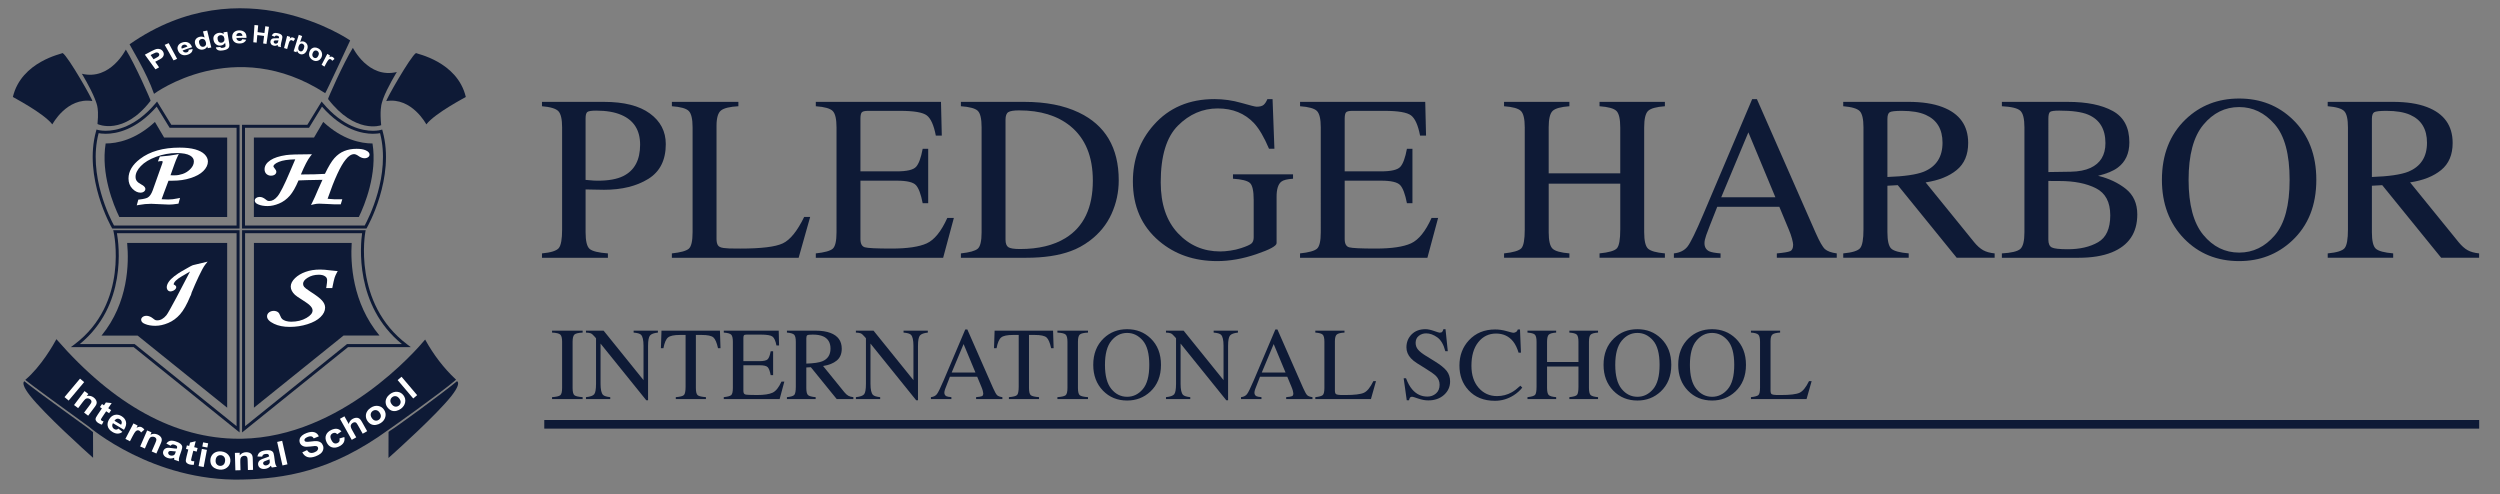 <?xml version="1.0" encoding="utf-8"?>
<!-- Generator: Adobe Illustrator 17.0.0, SVG Export Plug-In . SVG Version: 6.00 Build 0)  -->
<!DOCTYPE svg PUBLIC "-//W3C//DTD SVG 1.1//EN" "http://www.w3.org/Graphics/SVG/1.1/DTD/svg11.dtd">
<svg version="1.1" id="Layer_1" xmlns="http://www.w3.org/2000/svg" xmlns:xlink="http://www.w3.org/1999/xlink" x="0px" y="0px"
	 width="263px" height="52px" viewBox="0 0 263 52" enable-background="new 0 0 263 52" xml:space="preserve">
<rect x="0" y="0" width="263" height="52" fill="#808080" stroke="none"/>
<g>
	<g>
		<g>
			<path fill="#0E1A36" d="M25.204,24.039H11.808l-0.046-0.078c-0.03-0.052-3.02-5.27-1.652-10.181l0.043-0.154l0.154,0.044
				c0.003,0.001,0.309,0.088,0.816,0.088c1.051,0,3.131-0.378,5.259-2.909l0.141-0.168l1.5,2.449h7.18V24.039z M11.992,23.723
				h12.896V13.447h-7.042l-1.365-2.228c-2.162,2.479-4.277,2.855-5.359,2.855c-0.339,0-0.596-0.036-0.747-0.064
				C9.225,18.426,11.632,23.067,11.992,23.723z"/>
		</g>
		<g>
			<path fill="#0E1A36" d="M25.204,45.494l-11.15-8.979H7.457l0.378-0.284c5.768-4.336,4.138-11.747,4.12-11.821l-0.045-0.194
				h13.293V45.494z M8.388,36.199h5.778l0.043,0.035l10.679,8.6V24.532H12.301C12.514,25.722,13.383,32.119,8.388,36.199z"/>
		</g>
		<g>
			<path fill="#0E1A36" d="M25.466,45.494V24.216H38.47l-0.036,0.188c-0.014,0.075-1.363,7.492,4.404,11.827l0.378,0.284h-6.601
				L25.466,45.494z M25.782,24.532v20.302l10.721-8.635h5.782c-5.012-4.084-4.36-10.492-4.191-11.667H25.782z"/>
		</g>
		<g>
			<path fill="#0E1A36" d="M38.552,24.039H25.46V13.131h6.871l1.503-2.449l0.141,0.168c2.127,2.531,4.208,2.909,5.26,2.909
				c0.508,0,0.814-0.086,0.817-0.088l0.153-0.044l0.043,0.153c1.366,4.911-1.62,10.128-1.651,10.181L38.552,24.039z M25.775,23.723
				h12.592c0.359-0.657,2.762-5.3,1.615-9.713c-0.152,0.028-0.409,0.064-0.748,0.064c-1.082,0-3.199-0.376-5.36-2.855l-1.367,2.228
				h-6.733V23.723z"/>
		</g>
		<g>
			<path fill="#0E1A36" d="M5.506,13.086c0,0,1.52-2.88,4.2-2.455c0.138-0.001-2.535-4.702-3.114-5.05
				c0.006,0.067-4.345,0.858-5.239,4.62C1.32,10.203,4.57,11.879,5.506,13.086"/>
			<path fill="#0E1A36" d="M8.611,7.759c0,0,0.895,1.453,1.358,2.616c0.062,0.155,0.196,0.482,0.258,0.763
				c0.064,0.291,0.133,0.845,0.028,1.908c0.037,0.041,2.754,1.249,5.589-2.447c0.064,0.032-1.624-3.816-2.607-5.383
				C13.236,5.197,11.633,8.491,8.611,7.759"/>
			<path fill="#0E1A36" d="M44.851,13.086c0,0-1.52-2.88-4.203-2.455c-0.132-0.001,2.539-4.702,3.114-5.05
				c-0.002,0.067,4.348,0.858,5.242,4.62C49.036,10.203,45.787,11.879,44.851,13.086"/>
			<path fill="#0E1A36" d="M41.747,7.576c0,0-1.005,1.63-1.44,2.819c-0.031,0.083-0.092,0.28-0.125,0.384
				c-0.081,0.254-0.226,0.908-0.083,2.389c-0.037,0.041-2.748,0.943-5.588-2.753c-0.063,0.032,1.625-3.816,2.611-5.382
				C37.122,5.013,38.725,8.308,41.747,7.576"/>
			<path fill="#0E1A36" d="M16.203,9.872c0,0,8.412-6.283,18.007-0.071c0.059,0,2.629-5.546,2.629-5.546S25.481-3.624,13.629,4.66
				C13.629,4.734,15.42,7.594,16.203,9.872"/>
			<g>
				<path fill="#FFFFFF" d="M15.844,5.789c0.125,0.176,0.184,0.265,0.31,0.443c0.084-0.045,0.129-0.07,0.216-0.114
					c0.16-0.082,0.262-0.147,0.307-0.191c0.043-0.044,0.068-0.089,0.078-0.14c0.008-0.05-0.003-0.101-0.033-0.149
					c-0.038-0.057-0.087-0.093-0.157-0.11c-0.066-0.015-0.138-0.01-0.212,0.012c-0.055,0.018-0.155,0.067-0.308,0.145
					C15.964,5.724,15.926,5.747,15.844,5.789 M16.353,7.293c-0.443-0.614-0.667-0.923-1.113-1.54
					c0.269-0.147,0.404-0.221,0.676-0.362c0.258-0.133,0.433-0.204,0.522-0.23c0.137-0.035,0.272-0.031,0.401,0.012
					c0.13,0.043,0.234,0.129,0.314,0.256c0.059,0.099,0.085,0.194,0.08,0.281c-0.006,0.089-0.031,0.168-0.078,0.241
					c-0.044,0.071-0.099,0.133-0.161,0.177C16.91,6.191,16.776,6.268,16.59,6.36c-0.103,0.053-0.155,0.081-0.261,0.136
					c0.165,0.237,0.245,0.354,0.407,0.589C16.583,7.167,16.506,7.21,16.353,7.293"/>
				<path fill="#FFFFFF" d="M18.252,6.352c-0.366-0.653-0.553-0.981-0.927-1.633c0.168-0.074,0.252-0.108,0.419-0.179
					c0.355,0.66,0.532,0.989,0.886,1.65C18.478,6.252,18.404,6.284,18.252,6.352"/>
				<path fill="#FFFFFF" d="M19.722,4.899c-0.045-0.094-0.108-0.155-0.187-0.185c-0.082-0.03-0.165-0.03-0.248,0.002
					c-0.089,0.03-0.151,0.087-0.182,0.159c-0.035,0.073-0.027,0.152,0.015,0.241C19.359,5.026,19.48,4.982,19.722,4.899
					 M19.846,5.236c0.168-0.036,0.252-0.049,0.419-0.077c-0.003,0.136-0.042,0.252-0.124,0.352c-0.08,0.099-0.2,0.176-0.36,0.234
					c-0.256,0.088-0.474,0.091-0.667,0c-0.151-0.072-0.27-0.188-0.356-0.357c-0.099-0.201-0.118-0.384-0.039-0.548
					c0.076-0.167,0.222-0.287,0.427-0.362c0.234-0.083,0.448-0.086,0.635-0.01c0.187,0.077,0.328,0.245,0.427,0.498
					c-0.404,0.131-0.604,0.199-1.002,0.349c0.049,0.093,0.119,0.154,0.202,0.186c0.087,0.03,0.176,0.03,0.265,0
					c0.062-0.024,0.106-0.056,0.137-0.098C19.84,5.359,19.852,5.304,19.846,5.236"/>
				<path fill="#FFFFFF" d="M20.959,4.565c0.044,0.138,0.097,0.231,0.158,0.281c0.09,0.07,0.196,0.093,0.31,0.068
					c0.095-0.02,0.163-0.071,0.21-0.155c0.049-0.078,0.053-0.187,0.021-0.318c-0.041-0.148-0.102-0.247-0.186-0.299
					c-0.082-0.052-0.176-0.064-0.279-0.039c-0.1,0.02-0.173,0.075-0.221,0.152C20.925,4.333,20.919,4.438,20.959,4.565
					 M22.229,4.995c-0.148,0.029-0.223,0.044-0.371,0.076c-0.022-0.076-0.028-0.114-0.051-0.187
					c-0.044,0.086-0.102,0.155-0.176,0.212c-0.075,0.052-0.154,0.091-0.24,0.109c-0.172,0.044-0.339,0.021-0.499-0.065
					c-0.163-0.086-0.279-0.233-0.346-0.444c-0.071-0.214-0.063-0.394,0.03-0.541c0.09-0.144,0.235-0.237,0.432-0.284
					c0.18-0.043,0.353-0.017,0.517,0.073c-0.067-0.256-0.102-0.383-0.17-0.638c0.178-0.039,0.266-0.057,0.443-0.093
					C21.969,3.928,22.055,4.284,22.229,4.995"/>
				<path fill="#FFFFFF" d="M22.898,4.154c0.031,0.137,0.086,0.233,0.163,0.285c0.078,0.049,0.163,0.067,0.257,0.051
					c0.102-0.016,0.178-0.062,0.234-0.14c0.058-0.075,0.075-0.181,0.051-0.311c-0.024-0.133-0.077-0.227-0.159-0.28
					c-0.079-0.056-0.174-0.075-0.28-0.056c-0.103,0.017-0.18,0.064-0.231,0.14C22.881,3.917,22.87,4.023,22.898,4.154 M22.709,4.985
					c0.19-0.019,0.282-0.026,0.468-0.043c0.02,0.044,0.041,0.072,0.072,0.083c0.042,0.018,0.105,0.019,0.188,0.004
					c0.104-0.017,0.178-0.043,0.228-0.078c0.03-0.025,0.051-0.057,0.063-0.101c0.006-0.031,0.002-0.086-0.012-0.161
					c-0.014-0.079-0.02-0.114-0.032-0.189c-0.097,0.158-0.234,0.254-0.422,0.287c-0.204,0.036-0.383-0.003-0.535-0.128
					c-0.127-0.096-0.21-0.228-0.251-0.402c-0.055-0.215-0.032-0.394,0.072-0.535c0.105-0.136,0.257-0.227,0.454-0.264
					c0.201-0.035,0.386,0.009,0.54,0.126c-0.011-0.07-0.019-0.108-0.034-0.182c0.164-0.025,0.247-0.036,0.407-0.06
					c0.077,0.47,0.116,0.704,0.191,1.173c0.026,0.156,0.03,0.271,0.013,0.353c-0.019,0.08-0.048,0.146-0.093,0.197
					C23.977,5.114,23.913,5.161,23.83,5.2c-0.083,0.04-0.189,0.07-0.325,0.094c-0.249,0.043-0.435,0.038-0.56-0.017
					c-0.124-0.053-0.199-0.136-0.228-0.254C22.714,5.014,22.713,4.998,22.709,4.985"/>
				<path fill="#FFFFFF" d="M25.507,3.769c-0.007-0.101-0.04-0.18-0.103-0.229c-0.06-0.055-0.136-0.081-0.225-0.08
					c-0.093,0.006-0.175,0.034-0.233,0.094c-0.055,0.055-0.087,0.131-0.079,0.228C25.121,3.772,25.251,3.772,25.507,3.769
					 M25.487,4.121c0.169,0.021,0.251,0.034,0.416,0.061c-0.053,0.125-0.138,0.221-0.251,0.29c-0.115,0.067-0.255,0.103-0.425,0.105
					c-0.271,0.006-0.472-0.06-0.612-0.205c-0.11-0.115-0.171-0.265-0.186-0.448c-0.012-0.22,0.046-0.395,0.18-0.524
					c0.138-0.13,0.316-0.2,0.536-0.203c0.247-0.007,0.443,0.058,0.588,0.187c0.145,0.126,0.205,0.329,0.196,0.598
					c-0.426-0.006-0.637-0.004-1.057,0.012c0.006,0.104,0.042,0.183,0.112,0.239c0.064,0.056,0.146,0.082,0.242,0.082
					c0.065-0.004,0.119-0.02,0.163-0.051C25.433,4.239,25.465,4.187,25.487,4.121"/>
				<path fill="#FFFFFF" d="M26.648,4.447c0.048-0.726,0.075-1.091,0.125-1.816c0.156,0.012,0.231,0.018,0.387,0.035
					c-0.024,0.289-0.039,0.429-0.062,0.715c0.289,0.032,0.433,0.051,0.721,0.092c0.036-0.284,0.053-0.426,0.09-0.714
					c0.153,0.025,0.231,0.036,0.385,0.062c-0.107,0.724-0.159,1.083-0.262,1.802c-0.14-0.023-0.212-0.035-0.349-0.054
					c0.039-0.316,0.059-0.474,0.097-0.789c-0.283-0.045-0.426-0.06-0.712-0.089c-0.03,0.316-0.041,0.473-0.068,0.791
					C26.858,4.467,26.789,4.458,26.648,4.447"/>
				<path fill="#FFFFFF" d="M29.294,4.245c-0.047,0.004-0.119,0.007-0.216,0.004c-0.099-0.003-0.165,0.005-0.195,0.017
					c-0.049,0.02-0.08,0.057-0.088,0.107c-0.008,0.046,0,0.09,0.03,0.132c0.03,0.045,0.067,0.071,0.119,0.083
					c0.063,0.017,0.121,0.007,0.184-0.019c0.046-0.023,0.08-0.054,0.104-0.094c0.015-0.027,0.03-0.081,0.046-0.162
					C29.285,4.285,29.288,4.272,29.294,4.245 M28.89,3.861c-0.12-0.051-0.181-0.072-0.302-0.122C28.646,3.62,28.72,3.54,28.82,3.494
					c0.102-0.042,0.235-0.044,0.409-0.002c0.156,0.037,0.268,0.083,0.337,0.136c0.069,0.057,0.112,0.115,0.13,0.18
					c0.019,0.063,0.011,0.17-0.025,0.32c-0.036,0.156-0.055,0.234-0.094,0.392c-0.025,0.111-0.04,0.197-0.041,0.254
					c-0.001,0.058,0.003,0.118,0.02,0.189c-0.129-0.036-0.193-0.052-0.322-0.084c-0.002-0.023-0.007-0.062-0.012-0.11
					c0-0.02-0.003-0.041-0.003-0.041c-0.01-0.006-0.135,0.07-0.206,0.083c-0.07,0.015-0.138,0.012-0.214-0.004
					c-0.124-0.027-0.222-0.083-0.283-0.172c-0.062-0.089-0.084-0.187-0.063-0.298c0.012-0.07,0.039-0.133,0.085-0.186
					c0.044-0.049,0.098-0.085,0.165-0.101c0.068-0.018,0.165-0.026,0.285-0.02c0.167,0.004,0.283,0.004,0.347-0.006
					c0.005-0.015,0.005-0.021,0.009-0.035c0.013-0.068,0.008-0.117-0.02-0.157c-0.025-0.033-0.085-0.062-0.177-0.083
					C29.09,3.733,29.04,3.734,28.997,3.75C28.961,3.768,28.923,3.805,28.89,3.861"/>
				<path fill="#FFFFFF" d="M30.209,5.155c-0.13-0.043-0.195-0.061-0.325-0.099c0.128-0.511,0.195-0.765,0.32-1.276
					c0.13,0.039,0.194,0.059,0.323,0.1c-0.019,0.07-0.028,0.106-0.047,0.179c0.079-0.068,0.143-0.109,0.192-0.12
					c0.052-0.014,0.107-0.009,0.163,0.009c0.078,0.029,0.148,0.073,0.208,0.142c-0.076,0.101-0.115,0.15-0.193,0.253
					c-0.046-0.057-0.092-0.091-0.14-0.107c-0.051-0.017-0.091-0.017-0.134-0.001c-0.039,0.015-0.079,0.051-0.116,0.111
					c-0.036,0.066-0.084,0.202-0.143,0.418C30.272,4.918,30.252,4.998,30.209,5.155"/>
				<path fill="#FFFFFF" d="M31.421,4.861c-0.042,0.13-0.055,0.234-0.036,0.312c0.028,0.109,0.088,0.181,0.179,0.22
					c0.072,0.028,0.141,0.027,0.215-0.016c0.072-0.039,0.135-0.126,0.183-0.255c0.054-0.143,0.064-0.255,0.035-0.34
					c-0.032-0.086-0.087-0.146-0.17-0.178c-0.078-0.035-0.157-0.028-0.231,0.01C31.52,4.655,31.463,4.735,31.421,4.861 M30.891,5.39
					c0.215-0.692,0.323-1.036,0.54-1.727c0.141,0.052,0.212,0.08,0.354,0.134c-0.085,0.246-0.125,0.368-0.207,0.616
					c0.142-0.074,0.286-0.079,0.429-0.022c0.157,0.067,0.264,0.177,0.325,0.33c0.059,0.155,0.046,0.328-0.031,0.531
					c-0.083,0.207-0.193,0.345-0.336,0.414c-0.141,0.068-0.277,0.075-0.413,0.016c-0.073-0.027-0.132-0.075-0.187-0.136
					c-0.054-0.062-0.093-0.138-0.118-0.225c-0.027,0.07-0.036,0.109-0.063,0.18C31.067,5.455,31.008,5.433,30.891,5.39"/>
				<path fill="#FFFFFF" d="M32.903,5.557c-0.052,0.12-0.063,0.223-0.035,0.315c0.027,0.093,0.082,0.159,0.163,0.204
					c0.079,0.043,0.163,0.047,0.245,0.015c0.088-0.032,0.154-0.107,0.209-0.226c0.057-0.114,0.072-0.218,0.044-0.311
					c-0.027-0.097-0.084-0.164-0.165-0.209c-0.086-0.044-0.172-0.05-0.257-0.016C33.021,5.365,32.954,5.439,32.903,5.557
					 M32.579,5.382c0.045-0.11,0.114-0.201,0.208-0.272c0.096-0.073,0.205-0.112,0.323-0.114c0.125-0.003,0.246,0.031,0.365,0.092
					c0.189,0.1,0.314,0.246,0.374,0.427c0.061,0.181,0.045,0.359-0.039,0.535c-0.09,0.175-0.218,0.288-0.387,0.339
					c-0.17,0.052-0.338,0.034-0.507-0.057c-0.104-0.057-0.198-0.133-0.273-0.233C32.568,6,32.524,5.892,32.513,5.771
					C32.504,5.648,32.524,5.517,32.579,5.382"/>
				<path fill="#FFFFFF" d="M34.131,7.008c-0.12-0.077-0.181-0.114-0.3-0.188c0.242-0.461,0.362-0.688,0.601-1.15
					c0.12,0.072,0.18,0.107,0.298,0.184c-0.038,0.064-0.054,0.098-0.092,0.162c0.093-0.044,0.168-0.064,0.22-0.06
					c0.055,0.003,0.106,0.02,0.157,0.054c0.073,0.048,0.131,0.114,0.174,0.196c-0.097,0.077-0.147,0.117-0.247,0.191
					c-0.031-0.067-0.073-0.116-0.115-0.144c-0.044-0.03-0.086-0.043-0.132-0.039c-0.042,0.004-0.091,0.031-0.143,0.08
					c-0.047,0.051-0.127,0.17-0.234,0.364C34.245,6.8,34.206,6.868,34.131,7.008"/>
			</g>
			<path fill="#0E1A36" d="M16.297,12.827c-2.04,1.893-3.987,2.263-5.183,2.267c-0.516,3.22,0.824,6.464,1.438,7.732l0,0h11.347
				v-8.355h-6.633L16.297,12.827z"/>
			<path fill="#0E1A36" d="M14.475,35.302h-3.794c2.836-3.465,2.897-7.63,2.694-9.747h10.523V42.89l0,0L14.475,35.302z"/>
			<path fill="#0E1A36" d="M36.137,35.302l-9.424,7.588l0,0V25.554h10.285c-0.133,2.099,0.045,6.275,2.924,9.747H36.137z"/>
			<path fill="#0E1A36" d="M33.034,14.471h-6.326v8.355l0,0h11.043c0.613-1.268,1.954-4.512,1.437-7.732
				c-1.196-0.004-3.144-0.373-5.184-2.269L33.034,14.471z"/>
			<path fill="#FFFFFF" d="M21.518,16.23c-0.225-0.221-0.549-0.391-0.993-0.518c-0.434-0.121-0.984-0.183-1.633-0.183
				c-1.728,0-3.128,0.4-4.16,1.189c-0.806,0.612-1.214,1.305-1.214,2.061c0,0.431,0.136,0.79,0.404,1.066
				c0.271,0.282,0.563,0.425,0.868,0.425c0.124,0,0.233-0.031,0.335-0.097c0.138-0.095,0.167-0.212,0.167-0.294
				c0-0.22-0.231-0.367-0.405-0.46c-0.237-0.124-0.409-0.256-0.499-0.384c-0.087-0.12-0.128-0.259-0.128-0.436
				c0-0.362,0.185-0.74,0.55-1.124c0.373-0.394,0.917-0.724,1.618-0.982c0.7-0.26,1.427-0.392,2.161-0.392
				c0.629,0,1.1,0.087,1.4,0.259c0.274,0.157,0.407,0.36,0.407,0.62c0,0.279-0.118,0.542-0.351,0.783
				c-0.242,0.254-0.522,0.434-0.833,0.537c-0.283,0.095-0.55,0.143-0.795,0.143l-0.48-0.002l0.409-1.151
				c0.118-0.335,0.23-0.611,0.334-0.822l0.131-0.263l-0.289,0.057c-0.437,0.086-0.98,0.153-1.612,0.197l-0.091,0.006l-0.207,0.52
				l0.246-0.033c0.141-0.019,0.185-0.012,0.239,0.025c0.014,0.01,0.022,0.017,0.024,0.017h0c-0.002,0.025-0.011,0.086-0.059,0.225
				l-0.999,2.81c-0.141,0.383-0.317,0.637-0.525,0.754c-0.106,0.061-0.345,0.147-0.889,0.208l-0.097,0.01l-0.167,0.603l0.229-0.043
				c0.425-0.08,0.86-0.121,1.294-0.121c0.211,0,0.482,0.012,0.855,0.038c0.442,0.027,0.785,0.044,1.02,0.044
				c0.248,0,0.551-0.028,0.901-0.084l0.092-0.015l0.163-0.603l-0.232,0.049c-0.375,0.08-0.706,0.119-1.014,0.119
				c-0.201,0-0.433-0.009-0.692-0.028c0.08-0.2,0.151-0.397,0.216-0.593l0.51-1.356h0.396c0.724,0,1.354-0.091,1.926-0.278
				c0.581-0.182,1.033-0.431,1.342-0.74c0.319-0.322,0.481-0.658,0.481-0.998C21.873,16.722,21.753,16.463,21.518,16.23z"/>
			<path fill="#FFFFFF" d="M38.475,15.813c-0.231-0.106-0.547-0.158-0.965-0.158c-0.476,0-0.909,0.078-1.286,0.231
				c-0.39,0.155-0.732,0.402-1.048,0.753c-0.294,0.331-0.628,0.887-0.994,1.651c-0.619,0.041-1.449,0.062-2.529,0.065
				c0.389-0.927,0.72-1.565,0.984-1.898l0.179-0.227h-0.289c-1.19,0-2.006,0.028-2.426,0.085c-0.718,0.105-1.274,0.287-1.654,0.539
				c-0.408,0.269-0.615,0.59-0.615,0.954c0,0.21,0.072,0.385,0.21,0.505c0.133,0.112,0.292,0.17,0.474,0.17
				c0.15,0,0.275-0.033,0.374-0.099c0.149-0.1,0.18-0.226,0.18-0.314c0-0.106-0.059-0.224-0.181-0.36
				c-0.117-0.131-0.123-0.191-0.123-0.201c0-0.162,0.2-0.329,0.577-0.484c0.388-0.16,0.965-0.248,1.717-0.262l-0.573,1.335
				c-0.58,1.37-1.02,2.235-1.307,2.573c-0.272,0.321-0.55,0.476-0.85,0.476c-0.072,0-0.128-0.009-0.178-0.03
				c-0.024-0.009-0.093-0.04-0.222-0.15c-0.203-0.165-0.41-0.25-0.614-0.25c-0.134,0-0.25,0.032-0.339,0.091
				c-0.115,0.071-0.178,0.173-0.178,0.288c0,0.175,0.125,0.313,0.367,0.408c0.269,0.115,0.598,0.174,0.98,0.174
				c0.383,0,0.79-0.089,1.21-0.265c0.423-0.175,0.802-0.452,1.127-0.822c0.31-0.352,0.619-0.893,0.92-1.61
				c0.31-0.015,0.61-0.028,0.904-0.033l1.615-0.031l-0.456,1.011c-0.244,0.586-0.445,1.034-0.614,1.368l-0.137,0.271l0.295-0.073
				c0.192-0.047,0.377-0.07,0.567-0.07c0.237,0,0.527,0.012,0.862,0.036c0.325,0.025,0.579,0.038,0.778,0.038h0.628l0.162-0.534
				h-0.803c-0.139,0-0.329-0.013-0.596-0.041l-0.104-0.01c-0.014-0.002-0.028-0.003-0.042-0.004
				c0.721-2.085,1.361-3.471,1.905-4.124c0.298-0.378,0.596-0.569,0.885-0.569c0.123,0,0.281,0.066,0.456,0.191
				c0.403,0.29,0.749,0.289,0.982,0.152c0.118-0.07,0.184-0.175,0.184-0.296C38.877,16.14,38.807,15.957,38.475,15.813z"/>
			<path fill="#FFFFFF" d="M35.307,28.5c-0.17-0.013-0.367-0.033-0.594-0.062c-0.39-0.054-0.74-0.081-1.04-0.081
				c-0.572,0-1.085,0.082-1.526,0.243c-0.449,0.159-0.822,0.38-1.11,0.659c-0.299,0.291-0.451,0.59-0.451,0.888
				c0,0.157,0.041,0.311,0.119,0.455c0.075,0.146,0.188,0.291,0.338,0.429c0.103,0.094,0.331,0.251,0.737,0.507
				c0.275,0.177,0.605,0.394,0.727,0.503c0.14,0.123,0.244,0.243,0.3,0.344c0.05,0.097,0.075,0.186,0.075,0.271
				c0,0.283-0.212,0.542-0.648,0.793c-0.451,0.262-0.992,0.395-1.606,0.395c-0.19,0-0.371-0.025-0.55-0.075
				c-0.162-0.052-0.289-0.116-0.379-0.192c-0.082-0.067-0.153-0.183-0.218-0.36c-0.074-0.191-0.148-0.308-0.229-0.369
				c-0.236-0.189-0.659-0.197-0.932,0.002c-0.151,0.11-0.228,0.254-0.228,0.426c0,0.293,0.24,0.55,0.733,0.786
				c0.448,0.217,1.006,0.328,1.658,0.328c0.642,0,1.27-0.096,1.869-0.286c0.602-0.194,1.048-0.439,1.362-0.747
				c0.323-0.312,0.487-0.65,0.487-1.002c0-0.249-0.11-0.498-0.325-0.741c-0.206-0.237-0.616-0.548-1.252-0.953
				c-0.4-0.257-0.562-0.404-0.626-0.482c-0.077-0.094-0.116-0.202-0.116-0.32c0-0.227,0.159-0.441,0.474-0.637
				c0.341-0.216,0.729-0.321,1.187-0.321c0.279,0,0.501,0.057,0.66,0.171c0.142,0.096,0.21,0.228,0.21,0.402
				c0,0.141-0.023,0.357-0.072,0.661l-0.027,0.168h0.64l0.023-0.117c0.08-0.396,0.162-0.788,0.221-0.968
				c0.052-0.16,0.126-0.329,0.221-0.503l0.107-0.197L35.307,28.5z"/>
			<path fill="#FFFFFF" d="M20.291,27.896c-0.118,0.041-0.283,0.134-0.532,0.276l-0.159,0.09c-0.417,0.233-0.697,0.399-0.855,0.505
				c-0.312,0.207-0.564,0.406-0.747,0.59c-0.189,0.19-0.322,0.38-0.394,0.563c-0.08,0.202-0.082,0.379-0.007,0.527
				c0.061,0.122,0.167,0.196,0.3,0.207l0.041,0.002c0.099,0,0.205-0.029,0.314-0.085c0.098-0.05,0.17-0.108,0.22-0.177
				c0.091-0.124,0.075-0.221,0.044-0.283c-0.033-0.064-0.098-0.108-0.196-0.16c-0.038-0.017-0.048-0.025-0.048-0.025
				c-0.009-0.022-0.006-0.086,0.064-0.202c0.074-0.128,0.218-0.27,0.44-0.433c0.109-0.079,0.404-0.267,1.217-0.73
				c-0.739,1.436-2.243,4.317-2.487,4.603c-0.305,0.361-0.618,0.537-0.959,0.537c-0.082,0-0.146-0.01-0.199-0.031
				c-0.034-0.014-0.114-0.054-0.254-0.17c-0.373-0.307-0.797-0.347-1.054-0.178c-0.123,0.078-0.191,0.189-0.191,0.313
				c0,0.191,0.137,0.342,0.403,0.445c0.302,0.129,0.669,0.194,1.091,0.194c0.427,0,0.88-0.099,1.349-0.296
				c0.471-0.196,0.893-0.505,1.254-0.916c0.361-0.408,0.72-1.044,1.066-1.888h-0.001c0.08-0.114,0.129-0.305,0.149-0.397
				c0.451-1.091,1.093-2.512,1.421-2.926l0.26-0.329L20.291,27.896z"/>
			<g>
				<path fill="#0E1A36" d="M2.656,39.963c0.527,0.445,4.204,3.123,6.685,4.914c0.072,0.062,6.716,5.779,16.095,5.573
					c4.42-0.099,9.354-0.804,15.476-5.267l0.001,0.001c0.129-0.089,5.303-3.729,7.069-5.24c-0.019-0.017-0.04-0.038-0.062-0.058
					c-1.234-1.158-2.309-2.558-3.195-4.166c-0.904,1.089-8.814,10.238-19.247,10.433c-0.118,0.002-0.236,0.003-0.354,0.003
					c-6.681,0.001-13.137-3.523-19.19-10.474C5.638,36.232,4.32,38.569,2.656,39.963z"/>
			</g>
			<g>
				<path fill="#FFFFFF" d="M6.786,41.774l1.632-1.942l0.436,0.366L7.222,42.14L6.786,41.774z"/>
				<path fill="#FFFFFF" d="M9.275,43.732l-0.431-0.325l0.565-0.75c0.119-0.158,0.187-0.268,0.204-0.328
					c0.017-0.06,0.014-0.119-0.008-0.176c-0.022-0.057-0.063-0.107-0.121-0.151c-0.075-0.056-0.156-0.088-0.243-0.096
					c-0.087-0.008-0.165,0.01-0.232,0.054c-0.068,0.044-0.164,0.149-0.288,0.312L8.22,42.936l-0.432-0.325l1.106-1.468l0.401,0.302
					l-0.163,0.215c0.267-0.059,0.509-0.007,0.725,0.156c0.096,0.072,0.171,0.153,0.226,0.243c0.056,0.09,0.085,0.175,0.09,0.254
					c0.004,0.078-0.008,0.153-0.039,0.226c-0.03,0.073-0.088,0.166-0.173,0.279L9.275,43.732z"/>
				<path fill="#FFFFFF" d="M11.693,43.149l-0.216,0.321l-0.306-0.206l-0.413,0.615c-0.084,0.125-0.13,0.199-0.138,0.223
					c-0.008,0.025-0.006,0.051,0.006,0.078c0.012,0.028,0.032,0.051,0.062,0.071c0.041,0.028,0.11,0.056,0.206,0.083l-0.172,0.339
					c-0.132-0.03-0.263-0.089-0.395-0.178c-0.081-0.054-0.146-0.115-0.194-0.183c-0.049-0.068-0.075-0.132-0.08-0.191
					c-0.004-0.06,0.01-0.126,0.043-0.2c0.022-0.054,0.081-0.152,0.177-0.294l0.447-0.665l-0.205-0.138l0.216-0.322l0.205,0.138
					l0.204-0.303l0.608,0.067l-0.362,0.539L11.693,43.149z"/>
				<path fill="#FFFFFF" d="M12.459,45.089l0.42,0.346c-0.151,0.117-0.314,0.177-0.49,0.18c-0.175,0.003-0.36-0.053-0.552-0.168
					c-0.305-0.183-0.477-0.407-0.516-0.674c-0.03-0.213,0.021-0.428,0.151-0.647c0.156-0.262,0.354-0.421,0.595-0.478
					c0.24-0.057,0.477-0.017,0.709,0.122c0.261,0.156,0.42,0.357,0.478,0.601c0.059,0.245-0.011,0.526-0.209,0.842l-1.162-0.694
					c-0.07,0.125-0.091,0.244-0.06,0.356c0.03,0.111,0.098,0.199,0.205,0.263c0.073,0.043,0.144,0.062,0.215,0.056
					C12.314,45.188,12.387,45.153,12.459,45.089z M12.738,44.682c0.069-0.122,0.089-0.234,0.061-0.337
					c-0.028-0.102-0.09-0.181-0.185-0.238c-0.101-0.06-0.204-0.077-0.31-0.051c-0.106,0.027-0.192,0.098-0.259,0.213L12.738,44.682z
					"/>
				<path fill="#FFFFFF" d="M13.671,46.421l-0.48-0.249l0.846-1.631l0.446,0.231l-0.121,0.232c0.133-0.07,0.239-0.106,0.318-0.11
					c0.079-0.003,0.157,0.015,0.234,0.056c0.109,0.057,0.2,0.139,0.274,0.246l-0.344,0.299c-0.056-0.089-0.119-0.152-0.188-0.188
					c-0.067-0.035-0.133-0.048-0.197-0.039c-0.064,0.009-0.132,0.051-0.204,0.123c-0.072,0.073-0.18,0.249-0.324,0.526
					L13.671,46.421z"/>
				<path fill="#FFFFFF" d="M16.452,47.71l-0.495-0.215l0.374-0.861c0.079-0.182,0.12-0.304,0.122-0.367
					c0.002-0.062-0.014-0.119-0.049-0.169c-0.035-0.051-0.086-0.09-0.153-0.119c-0.085-0.038-0.172-0.05-0.259-0.037
					c-0.087,0.012-0.158,0.049-0.213,0.107c-0.056,0.059-0.124,0.183-0.206,0.371l-0.332,0.763l-0.495-0.215l0.733-1.685l0.46,0.2
					l-0.107,0.248c0.246-0.12,0.493-0.126,0.742-0.018c0.11,0.048,0.201,0.109,0.277,0.183c0.075,0.075,0.124,0.15,0.146,0.225
					c0.022,0.076,0.027,0.152,0.015,0.23c-0.012,0.078-0.047,0.181-0.103,0.312L16.452,47.71z"/>
				<path fill="#FFFFFF" d="M17.94,46.892L17.5,46.66c0.109-0.151,0.24-0.246,0.395-0.284c0.155-0.038,0.358-0.015,0.609,0.068
					c0.228,0.076,0.39,0.158,0.486,0.244c0.095,0.086,0.154,0.174,0.175,0.264c0.02,0.091-0.003,0.236-0.07,0.436l-0.185,0.536
					c-0.051,0.154-0.081,0.27-0.088,0.347c-0.008,0.078-0.004,0.167,0.014,0.265l-0.507-0.169c-0.003-0.035-0.004-0.086-0.004-0.153
					c0.001-0.03,0.001-0.05,0-0.06c-0.113,0.047-0.225,0.073-0.338,0.078c-0.113,0.006-0.226-0.011-0.338-0.049
					c-0.2-0.067-0.341-0.168-0.423-0.303c-0.082-0.136-0.099-0.278-0.049-0.427c0.033-0.098,0.089-0.178,0.167-0.237
					c0.078-0.06,0.171-0.095,0.279-0.104c0.108-0.01,0.256,0,0.444,0.028c0.253,0.039,0.431,0.057,0.536,0.052l0.015-0.046
					c0.029-0.089,0.026-0.16-0.01-0.213c-0.036-0.054-0.122-0.104-0.257-0.149c-0.091-0.031-0.168-0.038-0.23-0.023
					C18.059,46.778,17.998,46.821,17.94,46.892z M18.501,47.494c-0.072-0.002-0.184-0.014-0.336-0.033
					c-0.151-0.02-0.253-0.025-0.306-0.012c-0.081,0.02-0.133,0.063-0.155,0.129c-0.022,0.064-0.013,0.129,0.024,0.194
					c0.038,0.065,0.098,0.111,0.181,0.139c0.093,0.031,0.19,0.033,0.292,0.006c0.076-0.021,0.134-0.059,0.173-0.112
					c0.027-0.035,0.058-0.107,0.095-0.218L18.501,47.494z"/>
				<path fill="#FFFFFF" d="M20.787,47.133l-0.094,0.376l-0.358-0.09l-0.18,0.719c-0.037,0.145-0.055,0.231-0.054,0.257
					c0.001,0.026,0.011,0.049,0.031,0.071c0.02,0.022,0.048,0.038,0.083,0.046c0.049,0.012,0.123,0.014,0.222,0.007l-0.047,0.377
					c-0.134,0.017-0.278,0.005-0.432-0.033c-0.094-0.023-0.176-0.059-0.244-0.107c-0.069-0.048-0.116-0.099-0.139-0.153
					c-0.024-0.054-0.034-0.122-0.028-0.202c0.003-0.057,0.025-0.17,0.067-0.336l0.195-0.777l-0.241-0.06l0.094-0.376l0.241,0.06
					l0.089-0.354l0.595-0.143l-0.158,0.629L20.787,47.133z"/>
				<path fill="#FFFFFF" d="M20.895,49.03l0.342-1.806l0.531,0.101l-0.342,1.805L20.895,49.03z M21.284,46.979l0.084-0.442
					l0.531,0.1l-0.084,0.443L21.284,46.979z"/>
				<path fill="#FFFFFF" d="M22.137,48.315c0.016-0.161,0.076-0.312,0.179-0.453c0.103-0.142,0.239-0.244,0.408-0.307
					c0.169-0.063,0.354-0.085,0.552-0.065c0.308,0.031,0.55,0.146,0.729,0.345c0.178,0.199,0.254,0.436,0.226,0.711
					c-0.028,0.276-0.15,0.496-0.366,0.658c-0.217,0.163-0.475,0.229-0.777,0.199c-0.186-0.019-0.36-0.074-0.521-0.167
					c-0.162-0.093-0.279-0.217-0.353-0.372C22.143,48.707,22.117,48.525,22.137,48.315z M22.686,48.396
					c-0.018,0.181,0.016,0.325,0.102,0.431c0.086,0.106,0.199,0.167,0.34,0.18c0.14,0.014,0.262-0.022,0.367-0.109
					c0.105-0.087,0.166-0.222,0.185-0.406c0.018-0.179-0.016-0.321-0.102-0.427c-0.085-0.106-0.198-0.166-0.338-0.18
					c-0.14-0.014-0.263,0.022-0.368,0.109C22.766,48.08,22.704,48.214,22.686,48.396z"/>
				<path fill="#FFFFFF" d="M26.62,49.431l-0.54,0.014l-0.025-0.938c-0.005-0.198-0.02-0.326-0.044-0.384
					c-0.025-0.057-0.063-0.102-0.116-0.133c-0.053-0.031-0.116-0.045-0.189-0.043c-0.093,0.002-0.177,0.027-0.25,0.076
					c-0.073,0.048-0.122,0.11-0.147,0.188c-0.026,0.077-0.036,0.217-0.031,0.423l0.022,0.832l-0.54,0.014l-0.049-1.837l0.502-0.013
					l0.007,0.27c0.173-0.212,0.394-0.321,0.664-0.329c0.119-0.004,0.229,0.013,0.329,0.049c0.1,0.036,0.175,0.083,0.228,0.142
					c0.052,0.059,0.089,0.125,0.111,0.201c0.022,0.076,0.035,0.184,0.038,0.326L26.62,49.431z"/>
				<path fill="#FFFFFF" d="M27.581,48.037l-0.497-0.009c0.03-0.184,0.105-0.327,0.226-0.431c0.121-0.104,0.312-0.174,0.576-0.212
					c0.238-0.035,0.42-0.035,0.544-0.001c0.124,0.034,0.215,0.086,0.274,0.158c0.059,0.071,0.103,0.212,0.134,0.421l0.075,0.563
					c0.023,0.16,0.048,0.277,0.076,0.35c0.029,0.073,0.072,0.15,0.132,0.231l-0.529,0.076c-0.019-0.03-0.043-0.075-0.072-0.134
					c-0.013-0.028-0.022-0.046-0.027-0.054c-0.08,0.093-0.169,0.167-0.267,0.222c-0.098,0.055-0.206,0.091-0.324,0.108
					c-0.208,0.03-0.38,0.002-0.514-0.081c-0.134-0.085-0.213-0.204-0.235-0.36c-0.014-0.103-0.001-0.199,0.042-0.287
					c0.043-0.088,0.11-0.161,0.203-0.218c0.092-0.057,0.229-0.115,0.409-0.173c0.244-0.078,0.411-0.143,0.503-0.193l-0.007-0.048
					c-0.013-0.092-0.048-0.155-0.105-0.187c-0.056-0.032-0.155-0.038-0.296-0.018c-0.095,0.014-0.167,0.041-0.215,0.083
					C27.636,47.882,27.602,47.947,27.581,48.037z M28.353,48.324c-0.066,0.03-0.171,0.07-0.315,0.12
					c-0.144,0.05-0.237,0.092-0.279,0.126c-0.063,0.055-0.09,0.116-0.08,0.184c0.01,0.068,0.046,0.122,0.109,0.163
					c0.063,0.041,0.138,0.056,0.224,0.043c0.096-0.014,0.184-0.056,0.263-0.125c0.058-0.053,0.093-0.112,0.104-0.178
					c0.008-0.043,0.004-0.123-0.013-0.237L28.353,48.324z"/>
				<path fill="#FFFFFF" d="M29.715,48.966l-0.558-2.475l0.527-0.119l0.558,2.476L29.715,48.966z"/>
				<path fill="#FFFFFF" d="M31.8,47.586l0.504-0.236c0.089,0.146,0.194,0.238,0.317,0.277c0.122,0.038,0.265,0.028,0.428-0.031
					c0.172-0.063,0.29-0.142,0.354-0.241c0.064-0.097,0.079-0.19,0.047-0.277c-0.02-0.057-0.056-0.098-0.108-0.124
					c-0.051-0.027-0.128-0.038-0.23-0.033c-0.069,0.003-0.225,0.02-0.466,0.052c-0.31,0.041-0.54,0.036-0.689-0.015
					c-0.211-0.072-0.35-0.202-0.419-0.391c-0.044-0.122-0.048-0.249-0.01-0.382c0.038-0.134,0.119-0.255,0.242-0.362
					c0.124-0.108,0.287-0.199,0.491-0.273c0.333-0.121,0.606-0.147,0.822-0.077c0.216,0.07,0.368,0.213,0.456,0.429l-0.527,0.217
					c-0.068-0.115-0.149-0.184-0.244-0.211c-0.095-0.026-0.217-0.012-0.368,0.043c-0.155,0.057-0.266,0.13-0.333,0.22
					c-0.044,0.057-0.054,0.117-0.031,0.179c0.021,0.056,0.065,0.094,0.133,0.116c0.086,0.026,0.269,0.019,0.549-0.02
					c0.28-0.039,0.494-0.053,0.639-0.039c0.147,0.014,0.274,0.06,0.381,0.136c0.108,0.077,0.189,0.191,0.244,0.341
					c0.05,0.137,0.054,0.28,0.013,0.43c-0.041,0.15-0.128,0.282-0.26,0.396c-0.134,0.115-0.315,0.213-0.545,0.298
					c-0.335,0.122-0.617,0.146-0.848,0.072C32.113,48.003,31.932,47.84,31.8,47.586z"/>
				<path fill="#FFFFFF" d="M35.919,45.378l-0.446,0.304c-0.057-0.079-0.124-0.127-0.202-0.145
					c-0.078-0.017-0.163-0.004-0.254,0.039c-0.122,0.057-0.202,0.14-0.239,0.25c-0.037,0.109-0.015,0.253,0.068,0.431
					c0.092,0.198,0.194,0.32,0.306,0.367c0.112,0.048,0.23,0.042,0.354-0.016c0.093-0.043,0.158-0.102,0.195-0.178
					c0.037-0.075,0.041-0.176,0.011-0.304l0.515-0.15c0.043,0.222,0.017,0.416-0.077,0.584c-0.095,0.168-0.261,0.307-0.499,0.418
					c-0.271,0.126-0.522,0.15-0.754,0.071c-0.233-0.078-0.413-0.254-0.54-0.525c-0.128-0.276-0.147-0.527-0.057-0.756
					c0.09-0.228,0.273-0.407,0.548-0.535c0.226-0.105,0.425-0.145,0.599-0.12C35.62,45.138,35.778,45.226,35.919,45.378z"/>
				<path fill="#FFFFFF" d="M36.234,43.795l0.456,0.814c0.062-0.246,0.199-0.428,0.411-0.545c0.108-0.061,0.216-0.097,0.324-0.11
					c0.108-0.013,0.199-0.003,0.275,0.028s0.141,0.077,0.196,0.136c0.055,0.059,0.122,0.161,0.203,0.305l0.527,0.94l-0.471,0.264
					l-0.475-0.846c-0.094-0.168-0.163-0.27-0.206-0.305c-0.043-0.035-0.095-0.054-0.155-0.055c-0.06-0.001-0.124,0.017-0.193,0.056
					c-0.078,0.044-0.138,0.1-0.18,0.169c-0.043,0.068-0.059,0.146-0.048,0.23c0.01,0.085,0.053,0.195,0.128,0.33l0.45,0.803
					l-0.471,0.265l-1.24-2.214L36.234,43.795z"/>
				<path fill="#FFFFFF" d="M38.637,44.254c-0.089-0.136-0.138-0.291-0.147-0.465c-0.009-0.175,0.032-0.34,0.124-0.495
					c0.092-0.156,0.221-0.289,0.388-0.398c0.258-0.17,0.519-0.233,0.783-0.191c0.264,0.043,0.472,0.179,0.624,0.41
					c0.153,0.232,0.196,0.479,0.13,0.742c-0.066,0.262-0.225,0.477-0.478,0.643c-0.156,0.103-0.326,0.169-0.51,0.199
					c-0.184,0.029-0.353,0.007-0.508-0.067C38.888,44.556,38.753,44.43,38.637,44.254z M39.113,43.971
					c0.1,0.153,0.217,0.243,0.351,0.271c0.134,0.028,0.259,0.004,0.377-0.074c0.118-0.078,0.19-0.183,0.217-0.316
					c0.027-0.133-0.011-0.277-0.112-0.431c-0.099-0.151-0.215-0.24-0.348-0.268c-0.133-0.028-0.258-0.004-0.376,0.073
					c-0.118,0.077-0.191,0.183-0.218,0.317C38.977,43.676,39.014,43.819,39.113,43.971z"/>
				<path fill="#FFFFFF" d="M40.752,42.844c-0.098-0.129-0.157-0.279-0.178-0.454c-0.021-0.173,0.009-0.341,0.09-0.503
					c0.081-0.162,0.201-0.302,0.36-0.424c0.246-0.186,0.502-0.268,0.769-0.244c0.266,0.025,0.483,0.146,0.65,0.366
					c0.168,0.221,0.228,0.465,0.18,0.732c-0.048,0.266-0.192,0.49-0.433,0.674c-0.149,0.114-0.314,0.191-0.496,0.233
					c-0.181,0.043-0.351,0.031-0.511-0.032C41.023,43.128,40.88,43.012,40.752,42.844z M41.209,42.53
					c0.11,0.145,0.233,0.227,0.368,0.246c0.135,0.019,0.259-0.015,0.371-0.099c0.112-0.086,0.177-0.196,0.195-0.331
					c0.017-0.134-0.03-0.275-0.141-0.423c-0.109-0.143-0.231-0.225-0.365-0.244c-0.135-0.02-0.259,0.014-0.371,0.099
					c-0.112,0.085-0.177,0.196-0.195,0.331C41.052,42.244,41.098,42.384,41.209,42.53z"/>
				<path fill="#FFFFFF" d="M43.471,41.919l-1.641-1.935l0.412-0.349l1.641,1.935L43.471,41.919z"/>
			</g>
		</g>
		<g>
			<path fill="#0E1A36" d="M41.019,45.329c-0.048,0.036-0.096,0.068-0.144,0.103l-0.008,2.747c0.854-0.762,5.099-4.58,6.642-6.548
				c0.727-0.927,0.723-1.296,0.656-1.434c-0.02-0.041-0.051-0.072-0.088-0.097c-1.364,1.153-6.439,4.867-7.062,5.225L41.019,45.329z
				"/>
			<path fill="#0E1A36" d="M2.558,40.102c-0.026,0.022-0.048,0.046-0.063,0.077c-0.067,0.138-0.071,0.508,0.656,1.434
				c1.544,1.968,5.787,5.786,6.642,6.548l-0.008-2.7c-0.352-0.267-0.547-0.433-0.557-0.442C4.22,41.403,2.905,40.402,2.558,40.102z"
				/>
		</g>
	</g>
	<g>
		<g>
			<rect x="57.258" y="44.185" fill="#0E1A36" width="203.551" height="0.906"/>
			<g>
				<path fill="#0E1A36" d="M57.017,26.657c0.944-0.088,1.532-0.275,1.767-0.56c0.234-0.284,0.35-0.937,0.35-1.957V13.404
					c0-0.864-0.131-1.432-0.393-1.707c-0.262-0.274-0.837-0.447-1.724-0.52v-0.46h6.536c2.098,0,3.703,0.408,4.817,1.223
					c1.114,0.815,1.671,1.888,1.671,3.219c0,1.687-0.618,2.909-1.852,3.668c-1.235,0.759-2.78,1.138-4.636,1.138
					c-0.267,0-0.607-0.006-1.023-0.018c-0.416-0.012-0.724-0.019-0.926-0.019v4.503c0,0.931,0.143,1.516,0.43,1.758
					c0.286,0.241,0.925,0.397,1.918,0.469v0.46h-6.935V26.657z M65.38,12.097c-0.702-0.307-1.589-0.46-2.663-0.46
					c-0.508,0-0.821,0.051-0.938,0.152c-0.117,0.101-0.176,0.325-0.176,0.671v6.464c0.444,0.041,0.734,0.065,0.872,0.073
					c0.137,0.008,0.27,0.012,0.399,0.012c1.138,0,2.033-0.161,2.687-0.484c1.186-0.589,1.779-1.69,1.779-3.304
					C67.341,13.703,66.687,12.661,65.38,12.097z"/>
				<path fill="#0E1A36" d="M70.681,26.657c0.912-0.096,1.503-0.259,1.774-0.487c0.27-0.228,0.405-0.808,0.405-1.739V13.404
					c0-0.88-0.133-1.455-0.399-1.725c-0.266-0.27-0.859-0.437-1.779-0.502v-0.46h6.996v0.46c-0.912,0.048-1.523,0.197-1.834,0.448
					c-0.31,0.25-0.465,0.787-0.465,1.61v11.91c0,0.275,0.046,0.49,0.139,0.648c0.092,0.157,0.296,0.256,0.612,0.296
					c0.185,0.025,0.381,0.041,0.587,0.049c0.206,0.008,0.592,0.012,1.157,0.012c2.206,0,3.696-0.181,4.471-0.544
					c0.776-0.363,1.527-1.291,2.254-2.784h0.631l-1.212,4.297H70.681V26.657z"/>
				<path fill="#0E1A36" d="M85.823,26.657c0.912-0.096,1.503-0.259,1.774-0.487c0.27-0.228,0.405-0.808,0.405-1.739V13.404
					c0-0.88-0.133-1.455-0.4-1.725c-0.266-0.27-0.859-0.437-1.779-0.502v-0.46h13.169l0.085,3.547h-0.629
					c-0.21-1.093-0.525-1.8-0.945-2.12c-0.42-0.321-1.355-0.482-2.808-0.482h-3.375c-0.365,0-0.589,0.059-0.674,0.175
					c-0.085,0.117-0.128,0.337-0.128,0.659v5.531h3.824c1.057,0,1.731-0.156,2.022-0.47c0.291-0.313,0.524-0.948,0.702-1.903h0.58
					v5.725h-0.58c-0.186-0.961-0.424-1.596-0.714-1.906c-0.291-0.311-0.961-0.466-2.01-0.466h-3.824v6.137
					c0,0.492,0.155,0.783,0.466,0.872c0.312,0.089,1.242,0.133,2.794,0.133c1.68,0,2.922-0.183,3.721-0.55
					c0.8-0.367,1.519-1.257,2.156-2.669h0.69l-1.126,4.188H85.823V26.657z"/>
				<path fill="#0E1A36" d="M101.085,26.657c0.903-0.096,1.493-0.259,1.767-0.487c0.275-0.228,0.412-0.808,0.412-1.739V13.404
					c0-0.904-0.133-1.485-0.4-1.743c-0.267-0.259-0.859-0.42-1.779-0.484v-0.46h6.681c2.251,0,4.156,0.371,5.713,1.114
					c2.808,1.331,4.212,3.712,4.212,7.141c0,1.235-0.252,2.409-0.756,3.523c-0.504,1.113-1.265,2.053-2.281,2.82
					c-0.646,0.484-1.315,0.851-2.009,1.101c-1.267,0.468-2.824,0.702-4.672,0.702h-6.887V26.657z M106.078,26.004
					c0.197,0.129,0.607,0.194,1.228,0.194c1.937,0,3.53-0.384,4.781-1.151c1.92-1.179,2.88-3.194,2.88-6.045
					c0-2.544-0.791-4.457-2.372-5.742c-1.356-1.098-3.151-1.647-5.386-1.647c-0.557,0-0.934,0.06-1.131,0.182
					c-0.198,0.121-0.297,0.387-0.297,0.799v12.611C105.781,25.608,105.88,25.874,106.078,26.004z"/>
				<path fill="#0E1A36" d="M130.594,10.826c0.928,0.266,1.46,0.399,1.597,0.399c0.355,0,0.607-0.068,0.757-0.205
					c0.149-0.137,0.276-0.335,0.381-0.593h0.545l0.194,5.217h-0.569c-0.508-1.202-1.033-2.098-1.574-2.687
					c-0.977-1.033-2.247-1.549-3.813-1.549c-1.59,0-2.988,0.603-4.194,1.809c-1.206,1.206-1.809,3.193-1.809,5.961
					c0,2.283,0.601,4.067,1.804,5.35c1.202,1.283,2.687,1.924,4.454,1.924c0.299,0,0.65-0.028,1.053-0.085
					c0.403-0.056,0.787-0.145,1.15-0.266c0.589-0.193,0.956-0.36,1.101-0.501c0.145-0.141,0.218-0.348,0.218-0.622v-3.949
					c0-0.958-0.135-1.554-0.405-1.789c-0.271-0.235-0.862-0.381-1.773-0.438v-0.46h6.318v0.46c-0.613,0.04-1.021,0.141-1.223,0.302
					c-0.339,0.259-0.508,0.791-0.508,1.598v4.877c0,0.291-0.712,0.678-2.136,1.162c-1.424,0.484-2.794,0.726-4.109,0.726
					c-2.421,0-4.462-0.706-6.124-2.118c-1.832-1.557-2.748-3.647-2.748-6.27c0-2.307,0.73-4.285,2.191-5.931
					c1.605-1.816,3.736-2.724,6.39-2.724C128.721,10.426,129.666,10.559,130.594,10.826z"/>
				<path fill="#0E1A36" d="M136.766,26.657c0.912-0.096,1.503-0.259,1.774-0.487c0.27-0.228,0.405-0.808,0.405-1.739V13.404
					c0-0.88-0.133-1.455-0.4-1.725c-0.266-0.27-0.859-0.437-1.779-0.502v-0.46h13.169l0.085,3.547h-0.629
					c-0.21-1.093-0.525-1.8-0.945-2.12c-0.419-0.321-1.355-0.482-2.808-0.482h-3.375c-0.365,0-0.589,0.059-0.674,0.175
					c-0.085,0.117-0.128,0.337-0.128,0.659v5.531h3.824c1.057,0,1.731-0.156,2.022-0.47c0.291-0.313,0.524-0.948,0.702-1.903h0.58
					v5.725h-0.58c-0.186-0.961-0.424-1.596-0.714-1.906c-0.291-0.311-0.961-0.466-2.01-0.466h-3.824v6.137
					c0,0.492,0.155,0.783,0.466,0.872c0.312,0.089,1.242,0.133,2.794,0.133c1.68,0,2.922-0.183,3.721-0.55
					c0.8-0.367,1.519-1.257,2.156-2.669h0.69l-1.126,4.188h-13.399V26.657z"/>
				<path fill="#0E1A36" d="M158.226,26.657c0.968-0.104,1.573-0.283,1.815-0.536s0.363-0.914,0.363-1.982V13.404
					c0-0.888-0.135-1.465-0.405-1.731c-0.271-0.266-0.861-0.431-1.773-0.496v-0.46h6.874v0.46c-0.907,0.065-1.497,0.23-1.769,0.496
					c-0.273,0.267-0.409,0.843-0.409,1.731v4.829h7.528v-4.829c0-0.888-0.133-1.465-0.399-1.731
					c-0.266-0.266-0.859-0.431-1.779-0.496v-0.46h6.875v0.46c-0.912,0.065-1.503,0.23-1.774,0.496
					c-0.27,0.267-0.405,0.843-0.405,1.731V24.43c0,0.899,0.135,1.474,0.405,1.727c0.27,0.252,0.861,0.42,1.774,0.499v0.46h-6.875
					v-0.46c0.977-0.096,1.584-0.273,1.822-0.529c0.238-0.257,0.357-0.92,0.357-1.988v-4.818h-7.528v5.108
					c0,0.899,0.136,1.476,0.409,1.733c0.273,0.257,0.863,0.421,1.769,0.494v0.46h-6.874V26.657z"/>
				<path fill="#0E1A36" d="M176.093,27.117v-0.46c0.638-0.072,1.116-0.312,1.435-0.719c0.318-0.408,0.865-1.523,1.639-3.347
					l5.164-12.165h0.494L191,24.479c0.411,0.93,0.74,1.507,0.986,1.727c0.247,0.221,0.66,0.371,1.241,0.451v0.46h-6.304v-0.46
					c0.724-0.064,1.191-0.143,1.401-0.234c0.209-0.093,0.314-0.32,0.314-0.681c0-0.12-0.04-0.332-0.121-0.638
					c-0.08-0.305-0.194-0.626-0.339-0.964l-0.992-2.384h-6.533c-0.644,1.622-1.028,2.611-1.154,2.969
					c-0.125,0.357-0.188,0.64-0.188,0.849c0,0.418,0.169,0.707,0.508,0.867c0.209,0.097,0.603,0.169,1.183,0.217v0.46H176.093z
					 M186.769,20.75l-2.841-6.826l-2.854,6.826H186.769z"/>
				<path fill="#0E1A36" d="M193.907,26.657c0.953-0.088,1.545-0.273,1.779-0.554c0.234-0.281,0.351-0.935,0.351-1.963V13.404
					c0-0.872-0.131-1.442-0.393-1.713c-0.263-0.27-0.842-0.442-1.737-0.515v-0.46h6.863c1.428,0,2.618,0.181,3.571,0.544
					c1.808,0.685,2.711,1.946,2.711,3.783c0,1.233-0.401,2.18-1.204,2.84c-0.803,0.661-1.894,1.096-3.273,1.305l5.107,6.291
					c0.315,0.384,0.63,0.664,0.945,0.841c0.315,0.176,0.718,0.288,1.21,0.336v0.46h-3.992l-6.201-7.638l-1.088,0.061v4.885
					c0,0.917,0.139,1.497,0.418,1.743c0.278,0.245,0.885,0.408,1.822,0.488v0.46h-6.887V26.657z M202.38,18.064
					c1.315-0.54,1.973-1.555,1.973-3.045c0-1.433-0.59-2.412-1.767-2.935c-0.629-0.282-1.465-0.423-2.505-0.423
					c-0.702,0-1.131,0.05-1.289,0.15c-0.157,0.101-0.236,0.337-0.236,0.707v6.101C200.338,18.556,201.613,18.37,202.38,18.064z"/>
				<path fill="#0E1A36" d="M210.598,26.657c0.995-0.056,1.639-0.21,1.933-0.463c0.292-0.252,0.439-0.84,0.439-1.763V13.404
					c0-0.912-0.147-1.499-0.439-1.761c-0.294-0.262-0.938-0.418-1.933-0.466v-0.46h6.941c1.983,0,3.557,0.319,4.722,0.958
					c1.165,0.638,1.747,1.736,1.747,3.295c0,1.171-0.407,2.059-1.222,2.665c-0.46,0.347-1.149,0.634-2.07,0.86
					c1.138,0.274,2.11,0.732,2.917,1.373c0.807,0.641,1.21,1.538,1.21,2.691c0,1.935-0.895,3.265-2.685,3.991
					c-0.943,0.379-2.104,0.568-3.483,0.568h-8.078V26.657z M219.918,17.663c1.049-0.485,1.573-1.354,1.573-2.607
					c0-1.479-0.605-2.478-1.816-2.995c-0.67-0.283-1.687-0.424-3.05-0.424c-0.516,0-0.835,0.045-0.956,0.134
					c-0.121,0.089-0.181,0.331-0.181,0.727V18.1l2.36-0.036C218.679,18.048,219.369,17.914,219.918,17.663z M220.716,25.483
					c0.855-0.492,1.283-1.436,1.283-2.832c0-1.388-0.501-2.336-1.501-2.845c-1.001-0.508-2.276-0.763-3.824-0.763
					c-0.38,0-0.619,0-0.721,0c-0.101,0-0.256-0.004-0.466-0.012v6.172c0,0.428,0.121,0.704,0.363,0.829
					c0.242,0.125,0.802,0.188,1.682,0.188C218.8,26.221,219.861,25.975,220.716,25.483z"/>
				<path fill="#0E1A36" d="M229.927,12.556c1.525-1.46,3.401-2.191,5.628-2.191c2.235,0,4.116,0.735,5.641,2.203
					c1.653,1.59,2.481,3.708,2.481,6.354c0,2.687-0.856,4.825-2.566,6.415c-1.533,1.42-3.385,2.13-5.555,2.13
					c-2.324,0-4.252-0.787-5.786-2.36c-1.557-1.605-2.336-3.667-2.336-6.185C227.434,16.277,228.265,14.154,229.927,12.556z
					 M231.78,24.703c1.027,1.247,2.286,1.87,3.781,1.87c1.462,0,2.712-0.607,3.75-1.822c1.038-1.214,1.557-3.157,1.557-5.827
					c0-2.703-0.526-4.656-1.576-5.858c-1.05-1.202-2.294-1.803-3.732-1.803c-1.486,0-2.745,0.624-3.775,1.87
					c-1.03,1.247-1.545,3.177-1.545,5.792C230.242,21.53,230.755,23.456,231.78,24.703z"/>
				<path fill="#0E1A36" d="M244.875,26.657c0.952-0.088,1.545-0.273,1.779-0.554c0.234-0.281,0.35-0.935,0.35-1.963V13.404
					c0-0.872-0.131-1.442-0.393-1.713c-0.262-0.27-0.841-0.442-1.737-0.515v-0.46h6.863c1.428,0,2.618,0.181,3.571,0.544
					c1.807,0.685,2.711,1.946,2.711,3.783c0,1.233-0.402,2.18-1.204,2.84c-0.803,0.661-1.894,1.096-3.274,1.305l5.108,6.291
					c0.315,0.384,0.629,0.664,0.944,0.841c0.315,0.176,0.718,0.288,1.21,0.336v0.46h-3.992l-6.201-7.638l-1.087,0.061v4.885
					c0,0.917,0.139,1.497,0.417,1.743c0.279,0.245,0.886,0.408,1.822,0.488v0.46h-6.887V26.657z M253.347,18.064
					c1.315-0.54,1.973-1.555,1.973-3.045c0-1.433-0.589-2.412-1.767-2.935c-0.629-0.282-1.465-0.423-2.505-0.423
					c-0.702,0-1.132,0.05-1.289,0.15c-0.157,0.101-0.236,0.337-0.236,0.707v6.101C251.306,18.556,252.581,18.37,253.347,18.064z"/>
			</g>
			<g>
				<path fill="#0E1A36" d="M58.076,41.78c0.443-0.031,0.729-0.097,0.861-0.198c0.131-0.101,0.197-0.36,0.197-0.779v-4.838
					c0-0.4-0.065-0.658-0.197-0.772c-0.131-0.115-0.418-0.183-0.861-0.205v-0.202h3.218v0.202c-0.442,0.022-0.73,0.089-0.861,0.205
					c-0.131,0.115-0.196,0.373-0.196,0.772v4.838c0,0.419,0.065,0.679,0.196,0.779c0.131,0.101,0.418,0.167,0.861,0.198v0.202
					h-3.218V41.78z"/>
				<path fill="#0E1A36" d="M61.645,41.78c0.45-0.046,0.738-0.147,0.866-0.305c0.127-0.157,0.191-0.523,0.191-1.096v-4.792
					l-0.149-0.175c-0.16-0.187-0.295-0.303-0.407-0.347c-0.111-0.044-0.279-0.07-0.502-0.077v-0.202H63.5l4.198,5.204v-3.614
					c0-0.595-0.089-0.982-0.265-1.161c-0.117-0.116-0.375-0.192-0.776-0.227v-0.202h2.555v0.202
					c-0.415,0.043-0.691,0.144-0.829,0.303c-0.138,0.159-0.207,0.524-0.207,1.094v5.725h-0.186l-4.812-5.964v4.234
					c0,0.594,0.087,0.982,0.26,1.162c0.114,0.117,0.366,0.196,0.76,0.239v0.202h-2.555V41.78z"/>
				<path fill="#0E1A36" d="M69.589,34.786h6.149l0.059,1.848h-0.26c-0.128-0.581-0.29-0.959-0.486-1.134
					c-0.196-0.175-0.61-0.263-1.24-0.263h-0.605v5.565c0,0.419,0.065,0.679,0.197,0.779c0.131,0.101,0.417,0.167,0.86,0.198v0.202
					h-3.17V41.78c0.46-0.035,0.747-0.111,0.861-0.227c0.113-0.117,0.17-0.409,0.17-0.878v-5.438h-0.611
					c-0.602,0-1.012,0.087-1.23,0.26c-0.218,0.173-0.381,0.552-0.491,1.136h-0.265L69.589,34.786z"/>
				<path fill="#0E1A36" d="M76.142,41.78c0.4-0.043,0.66-0.114,0.778-0.214c0.118-0.1,0.178-0.355,0.178-0.763v-4.838
					c0-0.386-0.058-0.638-0.175-0.756c-0.117-0.119-0.377-0.192-0.78-0.221v-0.202h5.778l0.037,1.556h-0.276
					c-0.092-0.479-0.23-0.789-0.414-0.93c-0.184-0.141-0.595-0.211-1.233-0.211h-1.481c-0.159,0-0.258,0.025-0.295,0.077
					c-0.038,0.052-0.056,0.148-0.056,0.29v2.426h1.678c0.463,0,0.759-0.068,0.887-0.206c0.128-0.137,0.231-0.415,0.308-0.835h0.255
					v2.512h-0.255c-0.081-0.421-0.186-0.7-0.313-0.837c-0.127-0.136-0.421-0.204-0.882-0.204h-1.678v2.692
					c0,0.216,0.068,0.344,0.204,0.382c0.137,0.039,0.545,0.058,1.226,0.058c0.737,0,1.282-0.08,1.632-0.241
					c0.352-0.161,0.666-0.552,0.946-1.171h0.302l-0.494,1.837h-5.879V41.78z"/>
				<path fill="#0E1A36" d="M82.786,41.78c0.417-0.039,0.677-0.12,0.78-0.243c0.102-0.123,0.154-0.41,0.154-0.862v-4.71
					c0-0.383-0.057-0.633-0.173-0.751c-0.115-0.118-0.369-0.194-0.761-0.226v-0.202h3.011c0.627,0,1.149,0.08,1.567,0.239
					c0.793,0.3,1.189,0.854,1.189,1.66c0,0.541-0.176,0.957-0.529,1.246c-0.352,0.29-0.831,0.481-1.436,0.573l2.241,2.76
					c0.138,0.168,0.276,0.292,0.414,0.369c0.138,0.077,0.315,0.126,0.531,0.147v0.202h-1.752l-2.721-3.351l-0.477,0.027v2.144
					c0,0.402,0.061,0.657,0.183,0.764c0.122,0.108,0.389,0.18,0.8,0.215v0.202h-3.022V41.78z M86.503,38.009
					c0.577-0.236,0.866-0.682,0.866-1.336c0-0.629-0.259-1.058-0.775-1.288c-0.276-0.123-0.643-0.185-1.099-0.185
					c-0.308,0-0.497,0.022-0.566,0.066c-0.069,0.044-0.104,0.147-0.104,0.31v2.677C85.607,38.225,86.167,38.144,86.503,38.009z"/>
				<path fill="#0E1A36" d="M90.04,41.78c0.449-0.046,0.738-0.147,0.866-0.305c0.128-0.157,0.191-0.523,0.191-1.096v-4.792
					l-0.149-0.175c-0.159-0.187-0.295-0.303-0.406-0.347c-0.112-0.044-0.279-0.07-0.502-0.077v-0.202h1.856l4.198,5.204v-3.614
					c0-0.595-0.088-0.982-0.266-1.161c-0.116-0.116-0.375-0.192-0.775-0.227v-0.202h2.554v0.202
					c-0.414,0.043-0.69,0.144-0.828,0.303c-0.138,0.159-0.207,0.524-0.207,1.094v5.725h-0.186l-4.811-5.964v4.234
					c0,0.594,0.086,0.982,0.26,1.162c0.113,0.117,0.366,0.196,0.759,0.239v0.202H90.04V41.78z"/>
				<path fill="#0E1A36" d="M97.932,41.981V41.78c0.279-0.031,0.489-0.137,0.629-0.316c0.14-0.179,0.379-0.668,0.719-1.468
					l2.266-5.337h0.217l2.71,6.166c0.181,0.408,0.325,0.661,0.433,0.758c0.108,0.097,0.289,0.163,0.544,0.198v0.202h-2.765V41.78
					c0.317-0.028,0.522-0.063,0.614-0.103c0.092-0.041,0.138-0.14,0.138-0.299c0-0.053-0.019-0.146-0.053-0.28
					c-0.036-0.134-0.085-0.275-0.149-0.423l-0.436-1.046h-2.866c-0.283,0.711-0.45,1.146-0.506,1.302
					c-0.054,0.157-0.082,0.281-0.082,0.373c0,0.183,0.075,0.31,0.223,0.381c0.092,0.042,0.265,0.074,0.519,0.095v0.202H97.932z
					 M102.616,39.188l-1.246-2.995l-1.252,2.995H102.616z"/>
				<path fill="#0E1A36" d="M104.633,34.786h6.15l0.059,1.848h-0.26c-0.128-0.581-0.289-0.959-0.486-1.134
					c-0.197-0.175-0.61-0.263-1.24-0.263h-0.606v5.565c0,0.419,0.065,0.679,0.197,0.779c0.131,0.101,0.418,0.167,0.861,0.198v0.202
					h-3.171V41.78c0.46-0.035,0.747-0.111,0.861-0.227c0.113-0.117,0.17-0.409,0.17-0.878v-5.438h-0.611
					c-0.602,0-1.012,0.087-1.229,0.26c-0.218,0.173-0.382,0.552-0.491,1.136h-0.266L104.633,34.786z"/>
				<path fill="#0E1A36" d="M111.239,41.78c0.443-0.031,0.729-0.097,0.861-0.198c0.131-0.101,0.197-0.36,0.197-0.779v-4.838
					c0-0.4-0.065-0.658-0.197-0.772c-0.131-0.115-0.418-0.183-0.861-0.205v-0.202h3.218v0.202c-0.442,0.022-0.73,0.089-0.861,0.205
					c-0.131,0.115-0.196,0.373-0.196,0.772v4.838c0,0.419,0.065,0.679,0.196,0.779c0.131,0.101,0.418,0.167,0.861,0.198v0.202
					h-3.218V41.78z"/>
				<path fill="#0E1A36" d="M116.104,35.593c0.669-0.641,1.492-0.961,2.469-0.961c0.981,0,1.806,0.322,2.475,0.966
					c0.726,0.698,1.088,1.627,1.088,2.788c0,1.179-0.375,2.117-1.125,2.815c-0.673,0.623-1.486,0.935-2.438,0.935
					c-1.019,0-1.866-0.345-2.538-1.036c-0.684-0.705-1.025-1.609-1.025-2.714C115.009,37.225,115.375,36.294,116.104,35.593z
					 M116.917,40.922c0.45,0.547,1.003,0.82,1.659,0.82c0.641,0,1.19-0.266,1.645-0.8c0.455-0.532,0.684-1.385,0.684-2.557
					c0-1.186-0.231-2.043-0.692-2.57c-0.461-0.528-1.006-0.791-1.637-0.791c-0.652,0-1.204,0.273-1.656,0.82
					c-0.452,0.547-0.677,1.394-0.677,2.541C116.242,39.53,116.467,40.375,116.917,40.922z"/>
				<path fill="#0E1A36" d="M122.662,41.78c0.45-0.046,0.738-0.147,0.866-0.305c0.127-0.157,0.191-0.523,0.191-1.096v-4.792
					l-0.149-0.175c-0.159-0.187-0.295-0.303-0.406-0.347c-0.112-0.044-0.279-0.07-0.502-0.077v-0.202h1.856l4.199,5.204v-3.614
					c0-0.595-0.089-0.982-0.266-1.161c-0.117-0.116-0.375-0.192-0.775-0.227v-0.202h2.555v0.202
					c-0.414,0.043-0.69,0.144-0.829,0.303c-0.138,0.159-0.207,0.524-0.207,1.094v5.725h-0.186l-4.811-5.964v4.234
					c0,0.594,0.086,0.982,0.26,1.162c0.114,0.117,0.366,0.196,0.759,0.239v0.202h-2.555V41.78z"/>
				<path fill="#0E1A36" d="M130.555,41.981V41.78c0.279-0.031,0.489-0.137,0.629-0.316c0.139-0.179,0.379-0.668,0.719-1.468
					l2.266-5.337h0.216l2.71,6.166c0.181,0.408,0.325,0.661,0.432,0.758c0.109,0.097,0.29,0.163,0.545,0.198v0.202h-2.766V41.78
					c0.318-0.028,0.523-0.063,0.614-0.103c0.093-0.041,0.138-0.14,0.138-0.299c0-0.053-0.018-0.146-0.053-0.28
					c-0.036-0.134-0.085-0.275-0.149-0.423l-0.436-1.046h-2.866c-0.283,0.711-0.451,1.146-0.506,1.302
					c-0.055,0.157-0.082,0.281-0.082,0.373c0,0.183,0.074,0.31,0.222,0.381c0.093,0.042,0.265,0.074,0.519,0.095v0.202H130.555z
					 M135.238,39.188l-1.246-2.995l-1.252,2.995H135.238z"/>
				<path fill="#0E1A36" d="M138.371,41.78c0.4-0.043,0.66-0.114,0.778-0.214c0.118-0.1,0.178-0.355,0.178-0.763v-4.838
					c0-0.386-0.058-0.638-0.175-0.756c-0.117-0.119-0.377-0.192-0.78-0.221v-0.202h3.069v0.202c-0.4,0.022-0.668,0.087-0.804,0.197
					c-0.136,0.11-0.204,0.345-0.204,0.706v5.225c0,0.12,0.02,0.215,0.061,0.284c0.041,0.069,0.13,0.113,0.268,0.13
					c0.082,0.011,0.167,0.018,0.259,0.022c0.09,0.004,0.259,0.005,0.507,0.005c0.968,0,1.622-0.08,1.962-0.239
					c0.341-0.159,0.67-0.566,0.99-1.222h0.276l-0.532,1.885h-5.852V41.78z"/>
				<path fill="#0E1A36" d="M147.914,39.794c0.183,0.488,0.398,0.878,0.647,1.168c0.431,0.507,0.967,0.759,1.607,0.759
					c0.347,0,0.646-0.11,0.899-0.329c0.252-0.22,0.379-0.526,0.379-0.919c0-0.354-0.127-0.662-0.382-0.924
					c-0.166-0.167-0.516-0.416-1.049-0.749l-0.928-0.579c-0.279-0.177-0.502-0.356-0.668-0.537
					c-0.308-0.343-0.462-0.722-0.462-1.136c0-0.548,0.183-1.006,0.547-1.37c0.365-0.365,0.848-0.547,1.45-0.547
					c0.248,0,0.547,0.061,0.895,0.183c0.349,0.122,0.548,0.183,0.598,0.183c0.134,0,0.227-0.032,0.279-0.096
					c0.051-0.064,0.091-0.154,0.119-0.271h0.223l0.239,2.315h-0.26c-0.177-0.698-0.461-1.185-0.853-1.461
					c-0.391-0.276-0.777-0.414-1.16-0.414c-0.297,0-0.556,0.088-0.778,0.263c-0.221,0.175-0.332,0.419-0.332,0.73
					c0,0.279,0.085,0.518,0.254,0.717c0.17,0.202,0.433,0.412,0.79,0.632l0.955,0.59c0.598,0.368,1.019,0.706,1.265,1.014
					c0.242,0.312,0.363,0.68,0.363,1.104c0,0.57-0.215,1.046-0.645,1.429c-0.43,0.383-0.98,0.573-1.648,0.573
					c-0.337,0-0.688-0.064-1.055-0.191c-0.366-0.128-0.576-0.191-0.629-0.191c-0.127,0-0.213,0.039-0.257,0.117
					c-0.044,0.078-0.073,0.161-0.088,0.25h-0.239l-0.325-2.315H147.914z"/>
				<path fill="#0E1A36" d="M158.497,34.834c0.414,0.117,0.646,0.175,0.695,0.175c0.103,0,0.2-0.028,0.292-0.085
					c0.092-0.057,0.155-0.145,0.191-0.265h0.228l0.101,2.442h-0.25c-0.145-0.485-0.335-0.876-0.568-1.173
					c-0.446-0.56-1.046-0.839-1.8-0.839c-0.761,0-1.383,0.301-1.867,0.903c-0.483,0.602-0.725,1.431-0.725,2.486
					c0,0.97,0.254,1.744,0.762,2.323c0.508,0.579,1.152,0.868,1.931,0.868c0.563,0,1.081-0.134,1.556-0.403
					c0.273-0.152,0.571-0.383,0.897-0.69l0.202,0.202c-0.241,0.305-0.54,0.572-0.898,0.802c-0.608,0.389-1.268,0.584-1.98,0.584
					c-1.168,0-2.096-0.374-2.782-1.121c-0.634-0.69-0.951-1.552-0.951-2.586c0-1.058,0.335-1.947,1.004-2.666
					c0.704-0.754,1.621-1.131,2.75-1.131C157.68,34.659,158.083,34.717,158.497,34.834z"/>
				<path fill="#0E1A36" d="M160.69,41.78c0.424-0.046,0.69-0.124,0.797-0.235c0.106-0.111,0.159-0.401,0.159-0.87v-4.71
					c0-0.389-0.059-0.642-0.178-0.759c-0.118-0.117-0.378-0.189-0.778-0.218v-0.202h3.017v0.202
					c-0.399,0.028-0.657,0.101-0.777,0.218c-0.12,0.117-0.18,0.37-0.18,0.759v2.119h3.303v-2.119c0-0.389-0.058-0.642-0.175-0.759
					c-0.117-0.117-0.377-0.189-0.781-0.218v-0.202h3.017v0.202c-0.4,0.028-0.659,0.101-0.778,0.218
					c-0.119,0.117-0.178,0.37-0.178,0.759v4.838c0,0.394,0.059,0.647,0.178,0.758c0.118,0.11,0.378,0.184,0.778,0.219v0.202h-3.017
					V41.78c0.429-0.043,0.695-0.12,0.8-0.233c0.105-0.113,0.157-0.403,0.157-0.872v-2.114h-3.303v2.241
					c0,0.394,0.06,0.648,0.18,0.761c0.12,0.113,0.378,0.185,0.777,0.216v0.202h-3.017V41.78z"/>
				<path fill="#0E1A36" d="M169.788,35.593c0.669-0.641,1.492-0.961,2.469-0.961c0.981,0,1.805,0.322,2.475,0.966
					c0.726,0.698,1.088,1.627,1.088,2.788c0,1.179-0.375,2.117-1.126,2.815c-0.673,0.623-1.485,0.935-2.437,0.935
					c-1.019,0-1.866-0.345-2.538-1.036c-0.684-0.705-1.025-1.609-1.025-2.714C168.693,37.225,169.058,36.294,169.788,35.593z
					 M170.601,40.922c0.45,0.547,1.003,0.82,1.658,0.82c0.642,0,1.19-0.266,1.646-0.8c0.455-0.532,0.683-1.385,0.683-2.557
					c0-1.186-0.23-2.043-0.692-2.57c-0.46-0.528-1.006-0.791-1.637-0.791c-0.652,0-1.204,0.273-1.656,0.82
					c-0.452,0.547-0.678,1.394-0.678,2.541C169.925,39.53,170.15,40.375,170.601,40.922z"/>
				<path fill="#0E1A36" d="M177.642,35.593c0.669-0.641,1.492-0.961,2.47-0.961c0.98,0,1.805,0.322,2.475,0.966
					c0.725,0.698,1.089,1.627,1.089,2.788c0,1.179-0.376,2.117-1.127,2.815c-0.672,0.623-1.485,0.935-2.437,0.935
					c-1.02,0-1.866-0.345-2.539-1.036c-0.683-0.705-1.025-1.609-1.025-2.714C176.548,37.225,176.912,36.294,177.642,35.593z
					 M178.455,40.922c0.45,0.547,1.003,0.82,1.659,0.82c0.642,0,1.189-0.266,1.645-0.8c0.455-0.532,0.683-1.385,0.683-2.557
					c0-1.186-0.23-2.043-0.691-2.57c-0.461-0.528-1.007-0.791-1.637-0.791c-0.653,0-1.204,0.273-1.656,0.82
					c-0.452,0.547-0.679,1.394-0.679,2.541C177.779,39.53,178.005,40.375,178.455,40.922z"/>
				<path fill="#0E1A36" d="M184.2,41.78c0.4-0.043,0.659-0.114,0.777-0.214c0.118-0.1,0.178-0.355,0.178-0.763v-4.838
					c0-0.386-0.059-0.638-0.175-0.756c-0.117-0.119-0.377-0.192-0.78-0.221v-0.202h3.069v0.202c-0.4,0.022-0.668,0.087-0.804,0.197
					c-0.136,0.11-0.204,0.345-0.204,0.706v5.225c0,0.12,0.02,0.215,0.06,0.284c0.041,0.069,0.131,0.113,0.269,0.13
					c0.081,0.011,0.167,0.018,0.258,0.022c0.09,0.004,0.259,0.005,0.508,0.005c0.968,0,1.622-0.08,1.962-0.239
					c0.34-0.159,0.67-0.566,0.989-1.222h0.276l-0.532,1.885H184.2V41.78z"/>
			</g>
		</g>
	</g>
</g>
</svg>
